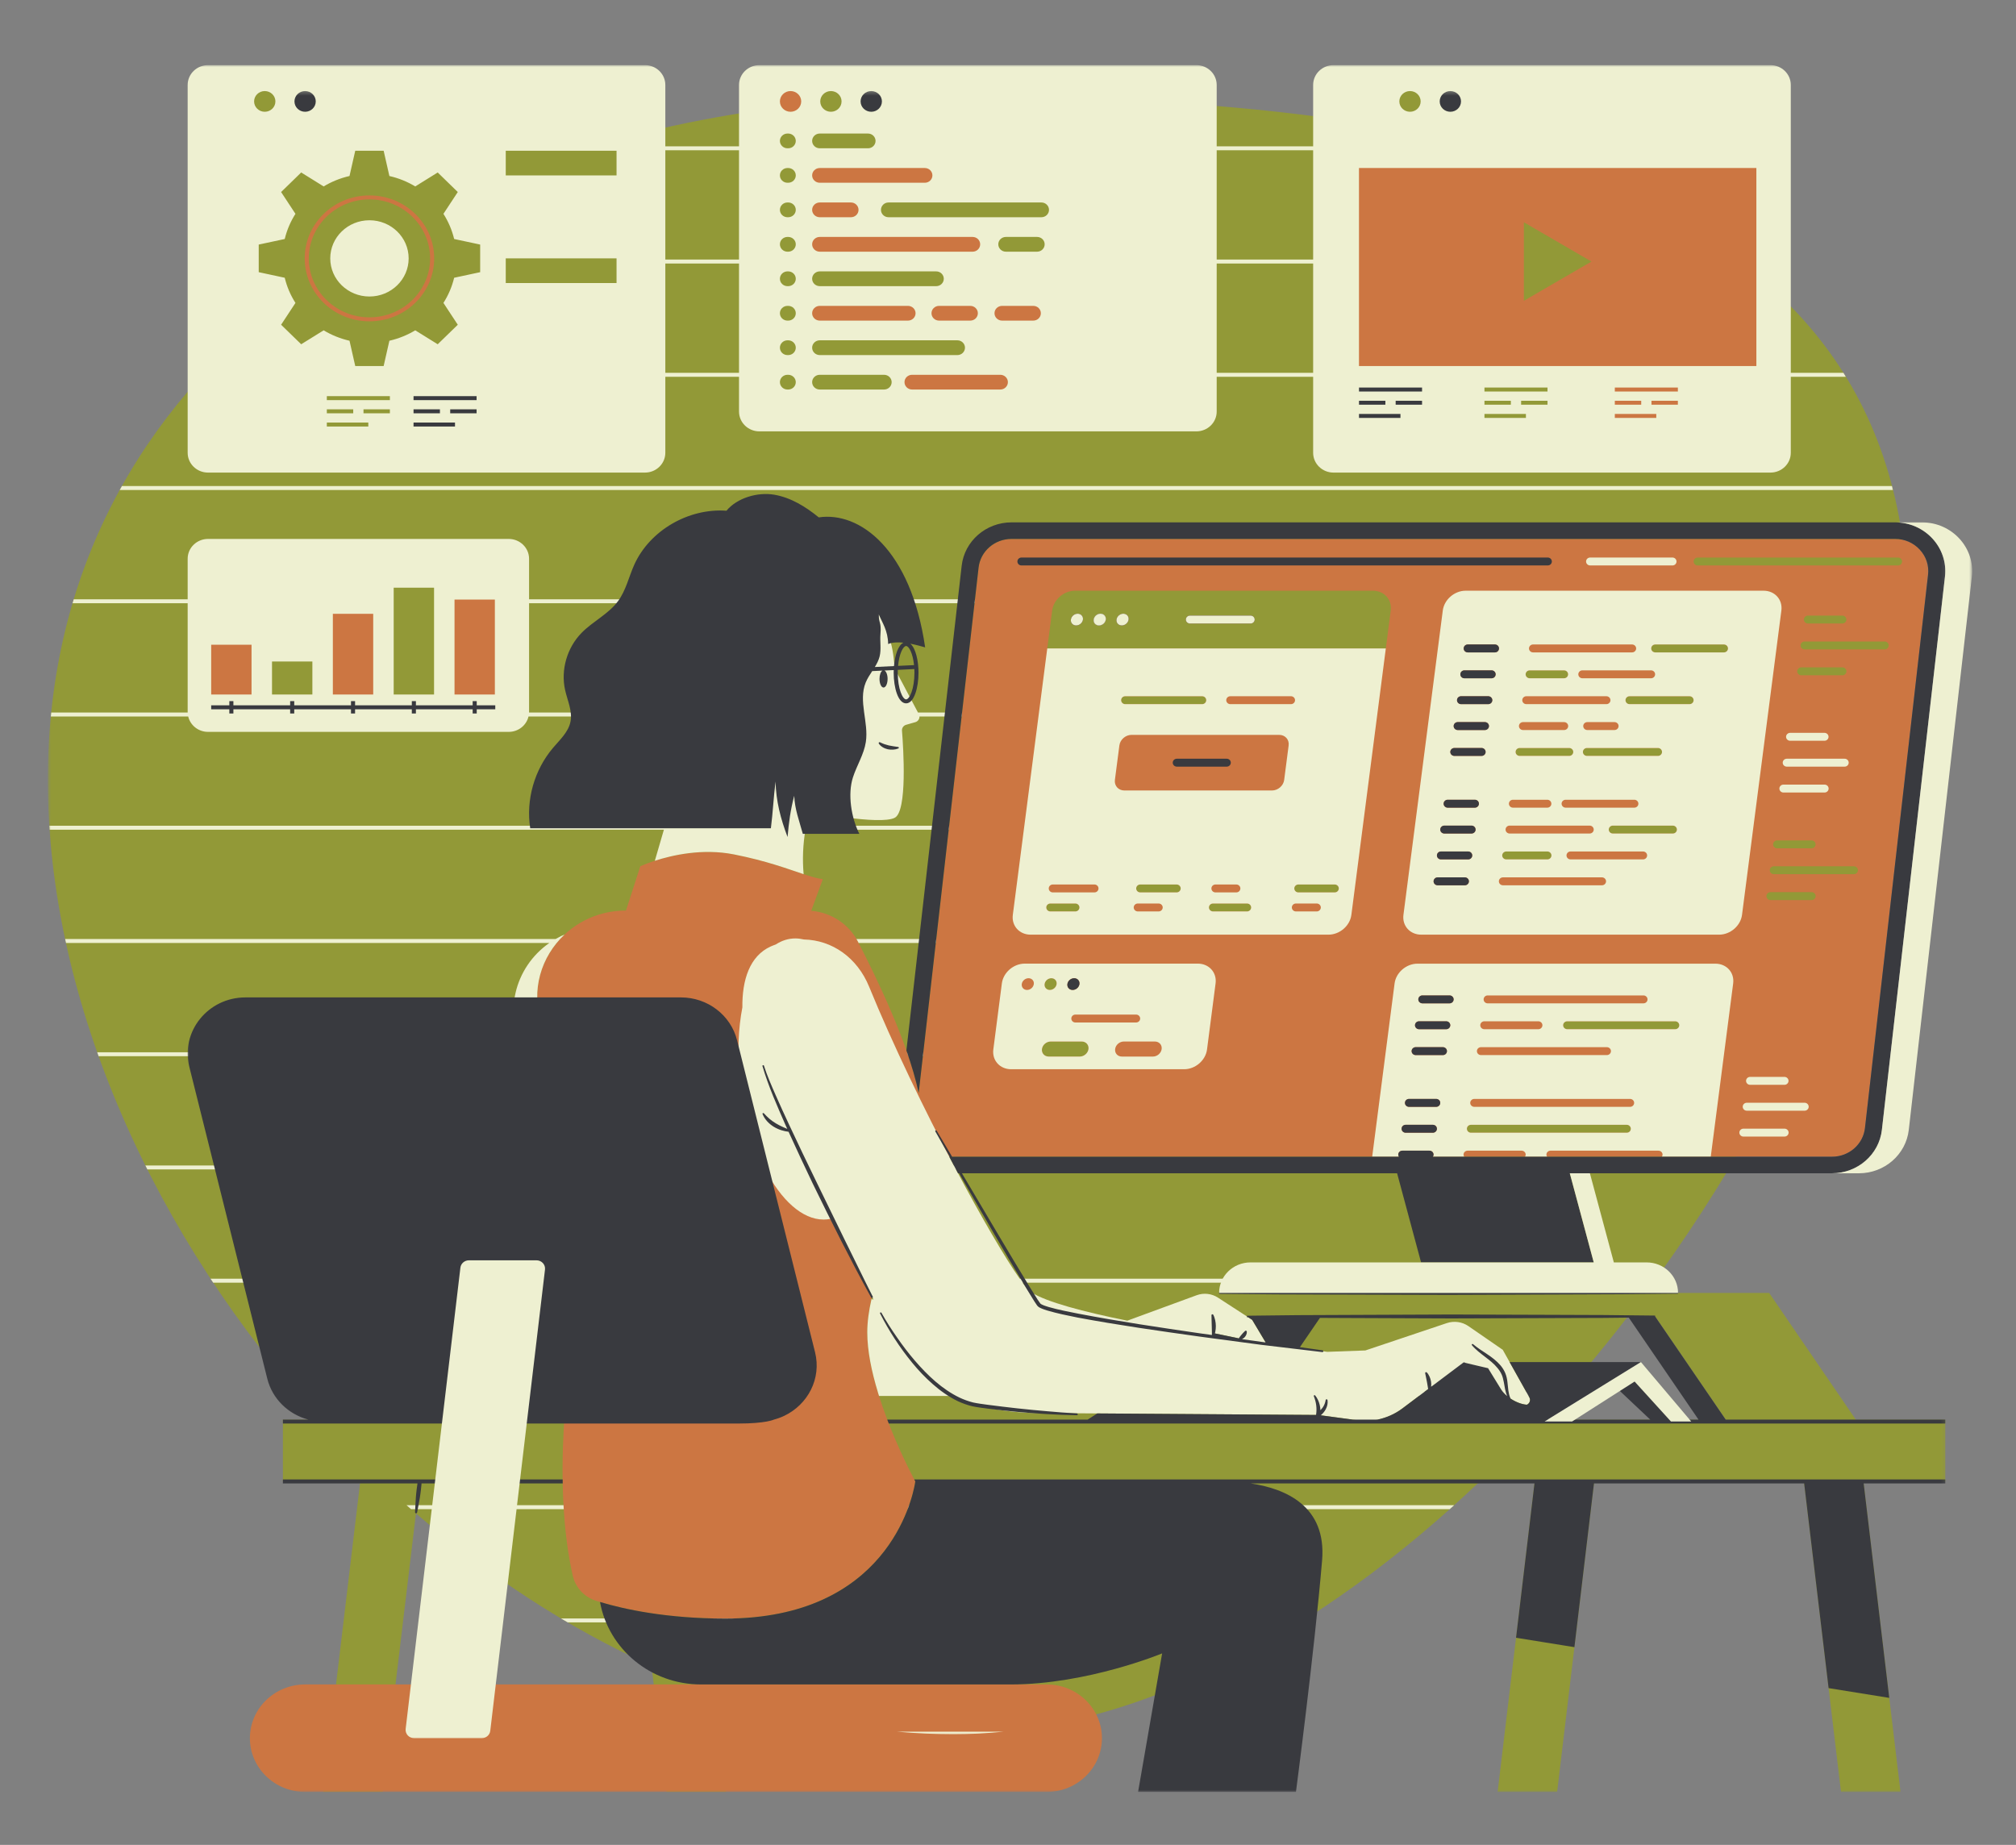 <svg width="495" height="453" viewBox="0 0 495 453" fill="none" xmlns="http://www.w3.org/2000/svg">
<rect x="0" y="0" width="495" height="453" fill="#808080" stroke="none"/>
<mask id="mask0_27_111" style="mask-type:luminance" maskUnits="userSpaceOnUse" x="11" y="21" width="467" height="419">
<path d="M11.744 21.201H477.849V439.995H11.744V21.201Z" fill="white"/>
</mask>
<g mask="url(#mask0_27_111)">
<path d="M423.734 348.596L406.393 323.246H399.704C392.916 332.049 385.755 340.535 378.282 348.596H423.734ZM82.087 63.445C82.087 63.832 82.121 64.215 82.177 64.586C86.485 61.742 90.943 59.043 95.538 56.495C94.159 55.587 92.498 55.054 90.712 55.054C85.954 55.054 82.087 58.814 82.087 63.445ZM477.643 363.749H457.536L466.641 439.995H452.033L442.928 363.749H391.434L382.329 439.995H367.721L376.83 363.749H363.348C324.402 400.833 278.814 425.825 234.129 425.825C214.154 425.825 194.369 422.04 175.311 415.224L178.274 439.995H163.666L159.966 409.015C139.362 399.705 119.842 386.905 102.129 371.598L93.962 439.995H79.354L88.459 363.749H69.461V348.596H78.562C38.121 304.117 11.744 246.321 11.744 191.499C11.744 140.374 34.682 100.766 70.575 72.901C69.954 71.656 69.457 70.361 69.093 69.02L62.523 67.613V59.273L69.093 57.865C69.603 55.991 70.365 54.197 71.367 52.523L67.744 47.014L73.817 41.114L79.483 44.636C81.204 43.658 83.046 42.916 84.973 42.425L86.421 36.033H95.003L96.446 42.425C98.378 42.916 100.219 43.658 101.945 44.636L107.607 41.114L113.675 47.014L113.234 47.684C116.497 46.235 119.817 44.849 123.178 43.524V36.033H145.101C162.746 30.854 181.362 27.297 200.45 25.382C200.429 25.224 200.399 25.066 200.399 24.899C200.399 22.963 202.026 21.385 204.017 21.385C205.953 21.385 207.525 22.875 207.615 24.737C216.386 24.05 225.238 23.704 234.129 23.704C348.334 23.704 468.457 40.485 468.457 151.529C468.457 202.779 442.864 265.151 404.076 317.467H434.389L455.682 348.596H477.643V363.749ZM65.007 28.418C67.003 28.418 68.622 26.839 68.622 24.899C68.622 22.963 67.003 21.385 65.007 21.385C63.012 21.385 61.393 22.963 61.393 24.899C61.393 26.839 63.012 28.418 65.007 28.418ZM342.586 24.899C342.586 22.963 344.214 21.385 346.205 21.385C348.201 21.385 349.824 22.963 349.824 24.899C349.824 26.839 348.201 28.418 346.205 28.418C344.214 28.418 342.586 26.839 342.586 24.899Z" fill="#929937"/>
</g>
<mask id="mask1_27_111" style="mask-type:luminance" maskUnits="userSpaceOnUse" x="50" y="21" width="424" height="419">
<path d="M50.751 21.201H473.849V439.995H50.751V21.201Z" fill="white"/>
</mask>
<g mask="url(#mask1_27_111)">
<path d="M336.295 27.443C337.743 27.443 338.916 26.306 338.916 24.899C338.916 23.5 337.743 22.359 336.295 22.359C334.852 22.359 333.678 23.5 333.678 24.899C333.678 26.306 334.852 27.443 336.295 27.443ZM395.494 103.589H407.678V100.67H395.494V103.589ZM390.766 64.219L374.166 54.575V73.863L390.766 64.219ZM432.247 90.848H332.685V40.281H432.247V90.848ZM412.98 97.427H404.496V100.346H412.98V97.427ZM395.494 97.427V100.346H403.978V97.427H395.494ZM412.98 94.187H395.494V97.106H412.98V94.187ZM133.007 103.752H122.827V104.726H133.007V103.752ZM138.309 101.482V100.508H131.829V101.482H138.309ZM129.307 100.508H122.827V101.482H129.307V100.508ZM138.309 97.269H122.827V98.243H138.309V97.269ZM69.144 103.752H58.965V104.726H69.144V103.752ZM74.446 101.482V100.508H67.967V101.482H74.446ZM65.444 100.508H58.965V101.482H65.444V100.508ZM74.446 97.269H58.965V98.243H74.446V97.269ZM141.983 73.555H124.181V79.613H141.983V73.555ZM141.983 47.122H124.181V53.181H141.983V47.122ZM55.102 27.443C56.541 27.443 57.714 26.306 57.714 24.899C57.714 23.5 56.541 22.359 55.102 22.359C53.654 22.359 52.485 23.5 52.485 24.899C52.485 26.306 53.654 27.443 55.102 27.443ZM75.817 63.445C75.817 71.427 82.498 77.923 90.712 77.923C98.926 77.923 105.607 71.427 105.607 63.445C105.607 55.458 98.926 48.958 90.712 48.958C82.498 48.958 75.817 55.458 75.817 63.445ZM74.815 63.445C74.815 54.917 81.945 47.984 90.712 47.984C99.478 47.984 106.609 54.917 106.609 63.445C106.609 71.964 99.478 78.897 90.712 78.897C81.945 78.897 74.815 71.964 74.815 63.445ZM264.608 150.692C263.794 150.692 263.045 151.337 262.946 152.133C262.839 152.924 263.422 153.569 264.24 153.569C265.053 153.569 265.799 152.924 265.901 152.133C266.004 151.337 265.426 150.692 264.608 150.692ZM307.066 151.154H292.175C291.623 151.154 291.173 151.591 291.173 152.129C291.173 152.666 291.623 153.099 292.175 153.099H307.066C307.619 153.099 308.068 152.666 308.068 152.129C308.068 151.591 307.619 151.154 307.066 151.154ZM194.107 28.418C196.103 28.418 197.726 26.839 197.726 24.899C197.726 22.963 196.103 21.385 194.107 21.385C192.116 21.385 190.493 22.963 190.493 24.899C190.493 26.839 192.116 28.418 194.107 28.418ZM221.084 93.833C221.084 95.37 222.368 96.619 223.949 96.619H245.61C247.186 96.619 248.471 95.37 248.471 93.833C248.471 92.301 247.186 91.052 245.61 91.052H223.949C222.368 91.052 221.084 92.301 221.084 93.833ZM201.276 79.697H222.938C224.518 79.697 225.803 78.448 225.803 76.911C225.803 75.374 224.518 74.129 222.938 74.129H201.276C199.696 74.129 198.411 75.374 198.411 76.911C198.411 78.448 199.696 79.697 201.276 79.697ZM201.276 62.77H238.809C240.39 62.77 241.67 61.521 241.67 59.984C241.67 58.452 240.39 57.207 238.809 57.207H201.276C199.696 57.207 198.411 58.452 198.411 59.984C198.411 61.521 199.696 62.77 201.276 62.77ZM246.047 79.697H253.709C255.285 79.697 256.57 78.448 256.57 76.911C256.57 75.374 255.285 74.129 253.709 74.129H246.047C244.467 74.129 243.182 75.374 243.182 76.911C243.182 78.448 244.467 79.697 246.047 79.697ZM238.236 79.697C239.816 79.697 241.101 78.448 241.101 76.911C241.101 75.374 239.816 74.129 238.236 74.129H230.578C228.998 74.129 227.713 75.374 227.713 76.911C227.713 78.448 228.998 79.697 230.578 79.697H238.236ZM201.276 54.309H208.938C210.514 54.309 211.799 53.06 211.799 51.528C211.799 49.991 210.514 48.742 208.938 48.742H201.276C199.696 48.742 198.411 49.991 198.411 51.528C198.411 53.06 199.696 54.309 201.276 54.309ZM201.276 45.848H227.075C228.651 45.848 229.936 44.603 229.936 43.066C229.936 41.53 228.651 40.281 227.075 40.281H201.276C199.696 40.281 198.411 41.53 198.411 43.066C198.411 44.603 199.696 45.848 201.276 45.848ZM256.989 413.6H74.939C67.44 413.6 61.359 419.509 61.359 426.796C61.359 434.087 67.44 439.995 74.939 439.995H256.989C264.488 439.995 270.565 434.087 270.565 426.796C270.565 419.509 264.488 413.6 256.989 413.6ZM467.027 137.871C467.027 137.334 466.577 136.897 466.025 136.897H416.847C416.29 136.897 415.845 137.334 415.845 137.871C415.845 138.408 416.29 138.841 416.847 138.841H466.025C466.577 138.841 467.027 138.408 467.027 137.871ZM443.918 153.099H452.35C452.903 153.099 453.352 152.666 453.352 152.129C453.352 151.591 452.903 151.154 452.35 151.154H443.918C443.369 151.154 442.92 151.591 442.92 152.129C442.92 152.666 443.369 153.099 443.918 153.099ZM463.746 158.483C463.746 157.946 463.297 157.513 462.748 157.513H443.1C442.547 157.513 442.098 157.946 442.098 158.483C442.098 159.02 442.547 159.457 443.1 159.457H462.748C463.297 159.457 463.746 159.02 463.746 158.483ZM442.277 165.811H452.367C452.92 165.811 453.365 165.374 453.365 164.837C453.365 164.3 452.92 163.867 452.367 163.867H442.277C441.729 163.867 441.28 164.3 441.28 164.837C441.28 165.374 441.729 165.811 442.277 165.811ZM436.367 206.352C435.811 206.352 435.365 206.785 435.365 207.326C435.365 207.859 435.811 208.296 436.367 208.296H444.796C445.344 208.296 445.793 207.859 445.793 207.326C445.793 206.785 445.344 206.352 444.796 206.352H436.367ZM456.192 213.676C456.192 213.143 455.742 212.706 455.19 212.706H435.541C434.993 212.706 434.543 213.143 434.543 213.676C434.543 214.217 434.993 214.65 435.541 214.65H455.19C455.742 214.65 456.192 214.217 456.192 213.676ZM445.811 220.034C445.811 219.493 445.365 219.06 444.808 219.06H434.723C434.17 219.06 433.721 219.493 433.721 220.034C433.721 220.567 434.17 221.005 434.723 221.005H444.808C445.365 221.005 445.811 220.567 445.811 220.034ZM424.282 159.216C424.282 158.683 423.836 158.245 423.284 158.245H406.432C405.875 158.245 405.43 158.683 405.43 159.216C405.43 159.757 405.875 160.19 406.432 160.19H423.284C423.836 160.19 424.282 159.757 424.282 159.216ZM415.841 171.928C415.841 171.387 415.395 170.954 414.843 170.954H400.115C399.567 170.954 399.117 171.387 399.117 171.928C399.117 172.461 399.567 172.898 400.115 172.898H414.843C415.395 172.898 415.841 172.461 415.841 171.928ZM412.32 251.743C412.32 251.206 411.875 250.769 411.323 250.769H384.809C384.256 250.769 383.807 251.206 383.807 251.743C383.807 252.276 384.256 252.713 384.809 252.713H411.323C411.875 252.713 412.32 252.276 412.32 251.743ZM337.1 145.042H263.974C261.212 145.042 258.689 147.219 258.343 149.905L257.139 159.216H340.269L341.473 149.905C341.824 147.219 339.862 145.042 337.1 145.042ZM328.723 218.152C328.723 217.611 328.274 217.178 327.721 217.178H318.796C318.248 217.178 317.798 217.611 317.798 218.152C317.798 218.689 318.248 219.122 318.796 219.122H327.721C328.274 219.122 328.723 218.689 328.723 218.152ZM307.199 222.82C307.199 222.283 306.749 221.85 306.197 221.85H297.841C297.289 221.85 296.839 222.283 296.839 222.82C296.839 223.357 297.289 223.794 297.841 223.794H306.197C306.749 223.794 307.199 223.357 307.199 222.82ZM289.901 218.152C289.901 217.611 289.452 217.178 288.899 217.178H279.974C279.422 217.178 278.976 217.611 278.976 218.152C278.976 218.689 279.422 219.122 279.974 219.122H288.899C289.452 219.122 289.901 218.689 289.901 218.152ZM265.597 255.736H257.979C256.929 255.736 255.97 256.561 255.837 257.585C255.709 258.601 256.45 259.43 257.503 259.43H265.122C266.167 259.43 267.131 258.601 267.263 257.585C267.392 256.561 266.647 255.736 265.597 255.736ZM257.777 243.074C258.591 243.074 259.336 242.428 259.439 241.633C259.542 240.838 258.964 240.192 258.146 240.192C257.332 240.192 256.582 240.838 256.484 241.633C256.377 242.428 256.959 243.074 257.777 243.074ZM256.899 222.82C256.899 223.357 257.345 223.794 257.901 223.794H264.038C264.591 223.794 265.041 223.357 265.041 222.82C265.041 222.283 264.591 221.85 264.038 221.85H257.901C257.345 221.85 256.899 222.283 256.899 222.82ZM296.171 171.928C296.171 171.387 295.726 170.954 295.169 170.954H276.278C275.73 170.954 275.28 171.387 275.28 171.928C275.28 172.461 275.73 172.898 276.278 172.898H295.169C295.726 172.898 296.171 172.461 296.171 171.928ZM360.175 277.156C360.175 277.697 360.62 278.13 361.173 278.13H399.421C399.978 278.13 400.423 277.697 400.423 277.156C400.423 276.618 399.978 276.185 399.421 276.185H361.173C360.62 276.185 360.175 276.618 360.175 277.156ZM368.847 210.049C368.847 210.586 369.297 211.019 369.849 211.019H379.935C380.488 211.019 380.937 210.586 380.937 210.049C380.937 209.508 380.488 209.075 379.935 209.075H369.849C369.297 209.075 368.847 209.508 368.847 210.049ZM372.132 184.637C372.132 185.17 372.582 185.607 373.134 185.607H385.288C385.845 185.607 386.291 185.17 386.291 184.637C386.291 184.095 385.845 183.662 385.288 183.662H373.134C372.582 183.662 372.132 184.095 372.132 184.637ZM374.595 165.57C374.595 166.107 375.044 166.544 375.597 166.544H384.021C384.577 166.544 385.023 166.107 385.023 165.57C385.023 165.037 384.577 164.6 384.021 164.6H375.597C375.044 164.6 374.595 165.037 374.595 165.57ZM408.085 184.637C408.085 184.095 407.639 183.662 407.087 183.662H389.661C389.108 183.662 388.659 184.095 388.659 184.637C388.659 185.17 389.108 185.607 389.661 185.607H407.087C407.639 185.607 408.085 185.17 408.085 184.637ZM410.736 204.665C411.293 204.665 411.738 204.232 411.738 203.695C411.738 203.158 411.293 202.721 410.736 202.721H396.012C395.46 202.721 395.01 203.158 395.01 203.695C395.01 204.232 395.46 204.665 396.012 204.665H410.736ZM473.408 141.115L457.913 276.981C457.459 280.995 453.978 284.022 449.823 284.022H232.878C230.531 284.022 228.377 283.085 226.814 281.386C226.501 281.049 226.236 280.691 225.996 280.316C223.739 295.881 212.947 313.444 212.947 327.14C212.947 342.176 224.737 363.749 224.737 363.749C224.737 363.749 220.553 397.427 178.073 397.427C162.72 397.427 151.881 394.812 146.305 393.038C143.41 392.122 141.277 389.753 140.626 386.863C135.684 365.069 139.033 334.127 142.514 323.246C144.87 315.893 142.099 278.221 133.016 251.368C128.377 237.669 138.874 223.574 153.705 223.574L157.217 212.706C157.217 212.706 168.39 207.455 180.193 209.787C191.996 212.123 197.632 215.275 202.03 215.875L199.182 223.632C204.047 224.048 208.403 226.867 210.63 231.165C215.431 240.442 223.067 256.377 225.572 268.349L240.278 139.37C240.737 135.356 244.214 132.329 248.373 132.329H465.314C467.661 132.329 469.815 133.266 471.378 134.965C472.945 136.664 473.665 138.846 473.408 141.115ZM270.21 150.692C269.396 150.692 268.651 151.337 268.544 152.133C268.441 152.924 269.019 153.569 269.837 153.569C270.655 153.569 271.4 152.924 271.503 152.133C271.606 151.337 271.028 150.692 270.21 150.692ZM275.811 150.692C274.993 150.692 274.248 151.337 274.145 152.133C274.043 152.924 274.625 153.569 275.439 153.569C276.257 153.569 277.002 152.924 277.105 152.133C277.208 151.337 276.629 150.692 275.811 150.692ZM122.51 146.249H110.6V171.504H122.51V146.249ZM80.729 171.504H92.635V149.751H80.729V171.504ZM62.763 171.504H50.853V157.338H62.763V171.504Z" fill="#CC7642"/>
</g>
<mask id="mask2_27_111" style="mask-type:luminance" maskUnits="userSpaceOnUse" x="11" y="15" width="455" height="412">
<path d="M11.744 15.872H465.078V426.271H11.744V15.872Z" fill="white"/>
</mask>
<g mask="url(#mask2_27_111)">
<path d="M90.712 72.805C96.026 72.805 100.339 68.612 100.339 63.445C100.339 58.273 96.026 54.084 90.712 54.084C85.397 54.084 81.089 58.273 81.089 63.445C81.089 68.612 85.397 72.805 90.712 72.805ZM62.391 24.899C62.391 26.306 63.564 27.443 65.007 27.443C66.455 27.443 67.624 26.306 67.624 24.899C67.624 23.5 66.455 22.359 65.007 22.359C63.564 22.359 62.391 23.5 62.391 24.899ZM69.02 47.151L72.545 52.506C71.341 54.388 70.446 56.47 69.911 58.685L63.526 60.051V66.83L69.911 68.2C70.446 70.419 71.341 72.501 72.545 74.379L69.02 79.738L73.954 84.531L79.466 81.108C81.401 82.274 83.538 83.144 85.817 83.665L87.226 89.877H94.198L95.607 83.665C97.885 83.144 100.026 82.274 101.958 81.108L107.474 84.531L112.403 79.738L108.879 74.379C110.078 72.501 110.977 70.419 111.512 68.2L117.898 66.83V60.051L111.512 58.685C110.977 56.47 110.078 54.388 108.879 52.506L112.403 47.151L107.474 42.35L101.958 45.777C100.026 44.611 97.885 43.737 95.607 43.22L94.198 37.008H87.226L85.817 43.22C83.538 43.737 81.401 44.611 79.466 45.777L73.954 42.35L69.02 47.151ZM124.18 69.499H151.384V63.445H124.18V69.499ZM124.18 43.066H151.384V37.008H124.18V43.066ZM95.731 97.269H80.249V98.243H95.731V97.269ZM95.731 100.508H89.251V101.482H95.731V100.508ZM86.729 101.482V100.508H80.249V101.482H86.729ZM90.433 103.752H80.249V104.726H90.433V103.752ZM163.362 91.539H181.456V64.706H163.362V91.539ZM163.362 63.732H181.456V36.9H163.362V63.732ZM191.495 93.833C191.495 94.837 192.326 95.645 193.354 95.645H193.529C194.561 95.645 195.392 94.837 195.392 93.833C195.392 92.834 194.561 92.026 193.529 92.026H193.354C192.326 92.026 191.495 92.834 191.495 93.833ZM191.495 85.372C191.495 86.371 192.326 87.188 193.354 87.188H193.529C194.561 87.188 195.392 86.371 195.392 85.372C195.392 84.377 194.561 83.561 193.529 83.561H193.354C192.326 83.561 191.495 84.377 191.495 85.372ZM191.495 76.915C191.495 77.915 192.326 78.722 193.354 78.722H193.529C194.561 78.722 195.392 77.915 195.392 76.915C195.392 75.912 194.561 75.104 193.529 75.104H193.354C192.326 75.104 191.495 75.912 191.495 76.915ZM191.495 68.45C191.495 69.449 192.326 70.261 193.354 70.261H193.529C194.561 70.261 195.392 69.449 195.392 68.45C195.392 67.451 194.561 66.638 193.529 66.638H193.354C192.326 66.638 191.495 67.451 191.495 68.45ZM191.495 59.984C191.495 60.988 192.326 61.8 193.354 61.8H193.529C194.561 61.8 195.392 60.988 195.392 59.984C195.392 58.985 194.561 58.177 193.529 58.177H193.354C192.326 58.177 191.495 58.985 191.495 59.984ZM191.495 51.528C191.495 52.527 192.326 53.339 193.354 53.339H193.529C194.561 53.339 195.392 52.527 195.392 51.528C195.392 50.528 194.561 49.716 193.529 49.716H193.354C192.326 49.716 191.495 50.528 191.495 51.528ZM191.495 43.066C191.495 44.066 192.326 44.873 193.354 44.873H193.529C194.561 44.873 195.392 44.066 195.392 43.066C195.392 42.063 194.561 41.255 193.529 41.255H193.354C192.326 41.255 191.495 42.063 191.495 43.066ZM191.495 34.601C191.495 35.6 192.326 36.412 193.354 36.412H193.529C194.561 36.412 195.392 35.6 195.392 34.601C195.392 33.602 194.561 32.79 193.529 32.79H193.354C192.326 32.79 191.495 33.602 191.495 34.601ZM191.495 24.899C191.495 26.306 192.664 27.443 194.107 27.443C195.555 27.443 196.728 26.306 196.728 24.899C196.728 23.5 195.555 22.359 194.107 22.359C192.664 22.359 191.495 23.5 191.495 24.899ZM199.409 93.833C199.409 94.837 200.249 95.645 201.276 95.645H217.071C218.099 95.645 218.934 94.837 218.934 93.833C218.934 92.834 218.099 92.026 217.071 92.026H201.276C200.249 92.026 199.409 92.834 199.409 93.833ZM199.409 85.372C199.409 86.371 200.249 87.188 201.276 87.188H235.075C236.103 87.188 236.938 86.371 236.938 85.372C236.938 84.377 236.103 83.561 235.075 83.561H201.276C200.249 83.561 199.409 84.377 199.409 85.372ZM199.409 76.915C199.409 77.915 200.249 78.722 201.276 78.722H222.938C223.966 78.722 224.805 77.915 224.805 76.915C224.805 75.912 223.966 75.104 222.938 75.104H201.276C200.249 75.104 199.409 75.912 199.409 76.915ZM199.409 68.45C199.409 69.449 200.249 70.261 201.276 70.261H229.876C230.904 70.261 231.735 69.449 231.735 68.45C231.735 67.451 230.904 66.638 229.876 66.638H201.276C200.249 66.638 199.409 67.451 199.409 68.45ZM199.409 59.984C199.409 60.988 200.249 61.8 201.276 61.8H238.809C239.837 61.8 240.668 60.988 240.668 59.984C240.668 58.985 239.837 58.177 238.809 58.177H201.276C200.249 58.177 199.409 58.985 199.409 59.984ZM199.409 51.528C199.409 52.527 200.249 53.339 201.276 53.339H208.938C209.966 53.339 210.801 52.527 210.801 51.528C210.801 50.528 209.966 49.716 208.938 49.716H201.276C200.249 49.716 199.409 50.528 199.409 51.528ZM199.409 43.066C199.409 44.066 200.249 44.873 201.276 44.873H227.075C228.103 44.873 228.938 44.066 228.938 43.066C228.938 42.063 228.103 41.255 227.075 41.255H201.276C200.249 41.255 199.409 42.063 199.409 43.066ZM199.409 34.601C199.409 35.6 200.249 36.412 201.276 36.412H213.122C214.15 36.412 214.981 35.6 214.981 34.601C214.981 33.602 214.15 32.79 213.122 32.79H201.276C200.249 32.79 199.409 33.602 199.409 34.601ZM201.401 24.899C201.401 26.306 202.57 27.443 204.017 27.443C205.465 27.443 206.634 26.306 206.634 24.899C206.634 23.5 205.465 22.359 204.017 22.359C202.57 22.359 201.401 23.5 201.401 24.899ZM255.704 49.716H218.167C217.139 49.716 216.309 50.528 216.309 51.528C216.309 52.527 217.139 53.339 218.167 53.339H255.704C256.732 53.339 257.567 52.527 257.567 51.528C257.567 50.528 256.732 49.716 255.704 49.716ZM256.501 59.984C256.501 58.985 255.67 58.177 254.642 58.177H246.981C245.953 58.177 245.118 58.985 245.118 59.984C245.118 60.988 245.953 61.8 246.981 61.8H254.642C255.67 61.8 256.501 60.988 256.501 59.984ZM255.567 76.915C255.567 75.912 254.737 75.104 253.709 75.104H246.047C245.019 75.104 244.184 75.912 244.184 76.915C244.184 77.915 245.019 78.722 246.047 78.722H253.709C254.737 78.722 255.567 77.915 255.567 76.915ZM240.099 76.915C240.099 75.912 239.268 75.104 238.236 75.104H230.574C229.546 75.104 228.715 75.912 228.715 76.915C228.715 77.915 229.546 78.722 230.574 78.722H238.236C239.268 78.722 240.099 77.915 240.099 76.915ZM247.473 93.833C247.473 92.834 246.638 92.026 245.61 92.026H223.949C222.917 92.026 222.086 92.834 222.086 93.833C222.086 94.837 222.917 95.645 223.949 95.645H245.61C246.638 95.645 247.473 94.837 247.473 93.833ZM298.741 91.539H322.424V64.706H298.741V91.539ZM298.741 63.732H322.424V36.9H298.741V63.732ZM333.678 89.877H431.25V41.255H333.678V89.877ZM343.588 24.899C343.588 26.306 344.762 27.443 346.205 27.443C347.653 27.443 348.822 26.306 348.822 24.899C348.822 23.5 347.653 22.359 346.205 22.359C344.762 22.359 343.588 23.5 343.588 24.899ZM411.978 95.162H396.496V96.132H411.978V95.162ZM411.978 98.401H405.498V99.371H411.978V98.401ZM402.976 99.371V98.401H396.496V99.371H402.976ZM406.676 101.645H396.496V102.619H406.676V101.645ZM379.969 95.162H364.488V96.132H379.969V95.162ZM379.969 98.401H373.49V99.371H379.969V98.401ZM370.967 99.371V98.401H364.488V99.371H370.967ZM374.667 101.645H364.488V102.619H374.667V101.645ZM46.078 111.176V20.856C46.078 18.17 48.318 15.992 51.08 15.992H158.36C161.122 15.992 163.362 18.17 163.362 20.856V35.929H181.456V20.856C181.456 18.17 183.696 15.992 186.459 15.992H293.739C296.505 15.992 298.741 18.17 298.741 20.856V35.929H322.424V20.856C322.424 18.17 324.663 15.992 327.426 15.992H434.701C437.468 15.992 439.704 18.17 439.704 20.856V91.539H452.629C452.83 91.86 453.018 92.189 453.215 92.513H439.704V111.176C439.704 113.862 437.468 116.04 434.701 116.04H327.426C324.663 116.04 322.424 113.862 322.424 111.176V92.513H298.741V101.058C298.741 103.743 296.505 105.921 293.739 105.921H186.459C183.696 105.921 181.456 103.743 181.456 101.058V92.513H163.362V111.176C163.362 113.862 161.122 116.04 158.36 116.04H51.08C48.318 116.04 46.078 113.862 46.078 111.176ZM390.44 136.897C389.888 136.897 389.438 137.334 389.438 137.871C389.438 138.408 389.888 138.841 390.44 138.841H410.642C411.198 138.841 411.644 138.408 411.644 137.871C411.644 137.334 411.198 136.897 410.642 136.897H390.44ZM412.32 251.743C412.32 251.206 411.875 250.769 411.323 250.769H384.809C384.256 250.769 383.807 251.206 383.807 251.743C383.807 252.276 384.256 252.713 384.809 252.713H411.323C411.875 252.713 412.32 252.276 412.32 251.743ZM401.241 270.805C401.241 270.264 400.796 269.831 400.243 269.831H361.995C361.443 269.831 360.993 270.264 360.993 270.805C360.993 271.338 361.443 271.776 361.995 271.776H400.243C400.796 271.776 401.241 271.338 401.241 270.805ZM400.423 277.156C400.423 276.618 399.978 276.185 399.421 276.185H361.173C360.62 276.185 360.175 276.618 360.175 277.156C360.175 277.697 360.62 278.13 361.173 278.13H399.421C399.978 278.13 400.423 277.697 400.423 277.156ZM362.633 258.093C362.633 258.634 363.083 259.067 363.635 259.067H394.543C395.096 259.067 395.545 258.634 395.545 258.093C395.545 257.556 395.096 257.123 394.543 257.123H363.635C363.083 257.123 362.633 257.556 362.633 258.093ZM363.46 251.743C363.46 252.276 363.905 252.713 364.462 252.713H377.717C378.269 252.713 378.719 252.276 378.719 251.743C378.719 251.206 378.269 250.769 377.717 250.769H364.462C363.905 250.769 363.46 251.206 363.46 251.743ZM364.282 245.389C364.282 245.926 364.727 246.363 365.28 246.363H403.528C404.081 246.363 404.526 245.926 404.526 245.389C404.526 244.852 404.081 244.418 403.528 244.418H365.28C364.727 244.418 364.282 244.852 364.282 245.389ZM356.92 245.389C356.92 244.852 356.471 244.418 355.918 244.418H349.25C348.698 244.418 348.248 244.852 348.248 245.389C348.248 245.926 348.698 246.363 349.25 246.363H355.918C356.471 246.363 356.92 245.926 356.92 245.389ZM356.094 251.743C356.094 251.206 355.648 250.769 355.096 250.769H348.428C347.875 250.769 347.43 251.206 347.43 251.743C347.43 252.276 347.875 252.713 348.428 252.713H355.096C355.648 252.713 356.094 252.276 356.094 251.743ZM355.276 258.093C355.276 257.556 354.83 257.123 354.274 257.123H347.606C347.053 257.123 346.603 257.556 346.603 258.093C346.603 258.634 347.053 259.067 347.606 259.067H354.274C354.83 259.067 355.276 258.634 355.276 258.093ZM353.631 270.805C353.631 270.264 353.186 269.831 352.633 269.831H345.965C345.413 269.831 344.963 270.264 344.963 270.805C344.963 271.338 345.413 271.776 345.965 271.776H352.633C353.186 271.776 353.631 271.338 353.631 270.805ZM352.813 277.156C352.813 276.618 352.364 276.185 351.811 276.185H345.143C344.586 276.185 344.141 276.618 344.141 277.156C344.141 277.697 344.586 278.13 345.143 278.13H351.811C352.364 278.13 352.813 277.697 352.813 277.156ZM425.554 241.479L420.051 284.022H408.042C408.145 283.872 408.218 283.701 408.218 283.51C408.218 282.973 407.772 282.539 407.215 282.539H380.702C380.149 282.539 379.7 282.973 379.7 283.51C379.7 283.701 379.772 283.872 379.875 284.022H374.44C374.535 283.872 374.612 283.701 374.612 283.51C374.612 282.973 374.162 282.539 373.61 282.539H360.351C359.798 282.539 359.348 282.973 359.348 283.51C359.348 283.701 359.426 283.872 359.52 284.022H351.815C351.918 283.872 351.987 283.701 351.987 283.51C351.987 282.973 351.541 282.539 350.989 282.539H344.321C343.768 282.539 343.323 282.973 343.323 283.51C343.323 283.701 343.391 283.872 343.494 284.022H336.92L342.419 241.479C342.766 238.793 345.289 236.619 348.051 236.619H421.181C423.939 236.619 425.901 238.793 425.554 241.479ZM283.563 255.736H275.944C274.891 255.736 273.936 256.561 273.807 257.585C273.674 258.601 274.415 259.43 275.469 259.43H283.088C284.137 259.43 285.096 258.601 285.229 257.585C285.357 256.561 284.612 255.736 283.563 255.736ZM265.597 255.736H257.979C256.929 255.736 255.97 256.561 255.837 257.585C255.709 258.601 256.45 259.43 257.503 259.43H265.122C266.167 259.43 267.131 258.601 267.263 257.585C267.392 256.561 266.647 255.736 265.597 255.736ZM252.544 240.192C251.726 240.192 250.981 240.837 250.878 241.633C250.779 242.428 251.358 243.074 252.171 243.074C252.989 243.074 253.734 242.428 253.837 241.633C253.944 240.837 253.362 240.192 252.544 240.192ZM257.777 243.074C258.591 243.074 259.336 242.428 259.439 241.633C259.542 240.837 258.964 240.192 258.146 240.192C257.332 240.192 256.582 240.837 256.484 241.633C256.377 242.428 256.959 243.074 257.777 243.074ZM263.375 243.074C264.193 243.074 264.938 242.428 265.041 241.633C265.143 240.837 264.565 240.192 263.747 240.192C262.929 240.192 262.188 240.837 262.081 241.633C261.979 242.428 262.557 243.074 263.375 243.074ZM278.951 249.12H264.047C263.495 249.12 263.045 249.557 263.045 250.094C263.045 250.631 263.495 251.064 264.047 251.064H278.951C279.507 251.064 279.953 250.631 279.953 250.094C279.953 249.557 279.507 249.12 278.951 249.12ZM294.094 236.607C296.856 236.607 298.818 238.789 298.467 241.47L296.368 257.681C296.025 260.366 293.503 262.54 290.745 262.54H248.27C245.508 262.54 243.55 260.366 243.897 257.681L245.991 241.47C246.338 238.789 248.861 236.607 251.623 236.607H294.094ZM271.503 152.133C271.606 151.337 271.028 150.692 270.21 150.692C269.396 150.692 268.651 151.337 268.544 152.133C268.441 152.924 269.019 153.569 269.837 153.569C270.655 153.569 271.4 152.924 271.503 152.133ZM324.308 222.82C324.308 222.283 323.858 221.85 323.306 221.85H318.197C317.64 221.85 317.195 222.283 317.195 222.82C317.195 223.357 317.64 223.794 318.197 223.794H323.306C323.858 223.794 324.308 223.357 324.308 222.82ZM316.976 172.898C317.529 172.898 317.978 172.461 317.978 171.928C317.978 171.387 317.529 170.954 316.976 170.954H302.085C301.537 170.954 301.088 171.387 301.088 171.928C301.088 172.461 301.537 172.898 302.085 172.898H316.976ZM314.077 180.439H277.846C276.372 180.439 275.028 181.601 274.848 183.033L273.747 191.507C273.563 192.935 274.608 194.097 276.081 194.097H312.312C313.786 194.097 315.13 192.935 315.31 191.507L316.407 183.033C316.595 181.601 315.546 180.439 314.077 180.439ZM298.445 219.122H303.554C304.107 219.122 304.556 218.689 304.556 218.152C304.556 217.611 304.107 217.178 303.554 217.178H298.445C297.888 217.178 297.443 217.611 297.443 218.152C297.443 218.689 297.888 219.122 298.445 219.122ZM307.199 222.82C307.199 222.283 306.749 221.85 306.197 221.85H297.841C297.289 221.85 296.839 222.283 296.839 222.82C296.839 223.357 297.289 223.794 297.841 223.794H306.197C306.749 223.794 307.199 223.357 307.199 222.82ZM289.901 218.152C289.901 217.611 289.452 217.178 288.899 217.178H279.974C279.422 217.178 278.976 217.611 278.976 218.152C278.976 218.689 279.422 219.122 279.974 219.122H288.899C289.452 219.122 289.901 218.689 289.901 218.152ZM285.486 222.82C285.486 222.283 285.036 221.85 284.484 221.85H279.37C278.818 221.85 278.368 222.283 278.368 222.82C278.368 223.357 278.818 223.794 279.37 223.794H284.484C285.036 223.794 285.486 223.357 285.486 222.82ZM269.722 218.152C269.722 217.611 269.276 217.178 268.724 217.178H258.501C257.953 217.178 257.503 217.611 257.503 218.152C257.503 218.689 257.953 219.122 258.501 219.122H268.724C269.276 219.122 269.722 218.689 269.722 218.152ZM265.041 222.82C265.041 222.283 264.591 221.85 264.038 221.85H257.901C257.345 221.85 256.899 222.283 256.899 222.82C256.899 223.357 257.345 223.794 257.901 223.794H264.038C264.591 223.794 265.041 223.357 265.041 222.82ZM275.28 171.928C275.28 172.461 275.73 172.898 276.278 172.898H295.169C295.726 172.898 296.171 172.461 296.171 171.928C296.171 171.387 295.726 170.954 295.169 170.954H276.278C275.73 170.954 275.28 171.387 275.28 171.928ZM317.798 218.152C317.798 218.689 318.248 219.122 318.796 219.122H327.721C328.274 219.122 328.723 218.689 328.723 218.152C328.723 217.611 328.274 217.178 327.721 217.178H318.796C318.248 217.178 317.798 217.611 317.798 218.152ZM326.184 229.499H253.054C250.291 229.499 248.334 227.321 248.685 224.636L257.139 159.216H340.269L341.473 149.905L331.811 224.636C331.469 227.321 328.946 229.499 326.184 229.499ZM438.166 277.131H428.076C427.524 277.131 427.074 277.568 427.074 278.101C427.074 278.638 427.524 279.075 428.076 279.075H438.166C438.719 279.075 439.168 278.638 439.168 278.101C439.168 277.568 438.719 277.131 438.166 277.131ZM443.1 270.772H428.898C428.346 270.772 427.901 271.209 427.901 271.747C427.901 272.284 428.346 272.721 428.898 272.721H443.1C443.652 272.721 444.098 272.284 444.098 271.747C444.098 271.209 443.652 270.772 443.1 270.772ZM429.721 266.367H438.149C438.701 266.367 439.147 265.929 439.147 265.396C439.147 264.859 438.701 264.422 438.149 264.422H429.721C429.164 264.422 428.719 264.859 428.719 265.396C428.719 265.929 429.164 266.367 429.721 266.367ZM447.99 192.652H437.901C437.348 192.652 436.903 193.085 436.903 193.622C436.903 194.164 437.348 194.597 437.901 194.597H447.99C448.543 194.597 448.993 194.164 448.993 193.622C448.993 193.085 448.543 192.652 447.99 192.652ZM452.92 186.298H438.723C438.166 186.298 437.721 186.731 437.721 187.272C437.721 187.805 438.166 188.243 438.723 188.243H452.92C453.476 188.243 453.922 187.805 453.922 187.272C453.922 186.731 453.476 186.298 452.92 186.298ZM439.545 179.944C438.993 179.944 438.543 180.381 438.543 180.914C438.543 181.455 438.993 181.888 439.545 181.888H447.969C448.526 181.888 448.971 181.455 448.971 180.914C448.971 180.381 448.526 179.944 447.969 179.944H439.545ZM424.282 159.216C424.282 158.683 423.836 158.245 423.284 158.245H406.432C405.875 158.245 405.43 158.683 405.43 159.216C405.43 159.757 405.875 160.19 406.432 160.19H423.284C423.836 160.19 424.282 159.757 424.282 159.216ZM415.841 171.928C415.841 171.387 415.395 170.954 414.843 170.954H400.115C399.567 170.954 399.117 171.387 399.117 171.928C399.117 172.461 399.567 172.898 400.115 172.898H414.843C415.395 172.898 415.841 172.461 415.841 171.928ZM411.738 203.695C411.738 203.158 411.293 202.721 410.736 202.721H396.012C395.46 202.721 395.01 203.158 395.01 203.695C395.01 204.232 395.46 204.665 396.012 204.665H410.736C411.293 204.665 411.738 204.232 411.738 203.695ZM404.427 210.049C404.427 209.508 403.982 209.075 403.425 209.075H385.631C385.079 209.075 384.633 209.508 384.633 210.049C384.633 210.586 385.079 211.019 385.631 211.019H403.425C403.982 211.019 404.427 210.586 404.427 210.049ZM394.342 216.399C394.342 215.866 393.892 215.429 393.34 215.429H369.027C368.47 215.429 368.025 215.866 368.025 216.399C368.025 216.941 368.47 217.374 369.027 217.374H393.34C393.892 217.374 394.342 216.941 394.342 216.399ZM368.055 159.216C368.055 158.683 367.61 158.245 367.053 158.245H360.389C359.837 158.245 359.387 158.683 359.387 159.216C359.387 159.757 359.837 160.19 360.389 160.19H367.053C367.61 160.19 368.055 159.757 368.055 159.216ZM367.233 165.57C367.233 165.037 366.787 164.6 366.235 164.6H359.567C359.014 164.6 358.569 165.037 358.569 165.57C358.569 166.107 359.014 166.544 359.567 166.544H366.235C366.787 166.544 367.233 166.107 367.233 165.57ZM366.415 171.928C366.415 171.387 365.969 170.954 365.413 170.954H358.749C358.192 170.954 357.747 171.387 357.747 171.928C357.747 172.461 358.192 172.898 358.749 172.898H365.413C365.969 172.898 366.415 172.461 366.415 171.928ZM365.593 178.278C365.593 177.745 365.143 177.308 364.595 177.308H357.922C357.374 177.308 356.925 177.745 356.925 178.278C356.925 178.815 357.374 179.253 357.922 179.253H364.595C365.143 179.253 365.593 178.815 365.593 178.278ZM364.77 184.637C364.77 184.095 364.325 183.662 363.772 183.662H357.104C356.552 183.662 356.102 184.095 356.102 184.637C356.102 185.17 356.552 185.607 357.104 185.607H363.772C364.325 185.607 364.77 185.17 364.77 184.637ZM363.126 197.341C363.126 196.804 362.68 196.371 362.128 196.371H355.46C354.907 196.371 354.462 196.804 354.462 197.341C354.462 197.878 354.907 198.315 355.46 198.315H362.128C362.68 198.315 363.126 197.878 363.126 197.341ZM362.308 203.695C362.308 203.158 361.858 202.721 361.306 202.721H354.638C354.085 202.721 353.635 203.158 353.635 203.695C353.635 204.232 354.085 204.665 354.638 204.665H361.306C361.858 204.665 362.308 204.232 362.308 203.695ZM361.486 210.049C361.486 209.508 361.036 209.075 360.488 209.075H353.815C353.267 209.075 352.817 209.508 352.817 210.049C352.817 210.586 353.267 211.019 353.815 211.019H360.488C361.036 211.019 361.486 210.586 361.486 210.049ZM360.668 216.399C360.668 215.866 360.218 215.429 359.665 215.429H352.997C352.445 215.429 351.995 215.866 351.995 216.399C351.995 216.941 352.445 217.374 352.997 217.374H359.665C360.218 217.374 360.668 216.941 360.668 216.399ZM368.847 210.049C368.847 210.586 369.297 211.019 369.85 211.019H379.935C380.488 211.019 380.937 210.586 380.937 210.049C380.937 209.508 380.488 209.075 379.935 209.075H369.85C369.297 209.075 368.847 209.508 368.847 210.049ZM369.67 203.695C369.67 204.232 370.119 204.665 370.667 204.665H390.316C390.869 204.665 391.318 204.232 391.318 203.695C391.318 203.158 390.869 202.721 390.316 202.721H370.667C370.119 202.721 369.67 203.158 369.67 203.695ZM370.488 197.341C370.488 197.878 370.937 198.315 371.49 198.315H379.918C380.47 198.315 380.916 197.878 380.916 197.341C380.916 196.804 380.47 196.371 379.918 196.371H371.49C370.937 196.371 370.488 196.804 370.488 197.341ZM372.132 184.637C372.132 185.17 372.582 185.607 373.134 185.607H385.288C385.845 185.607 386.291 185.17 386.291 184.637C386.291 184.095 385.845 183.662 385.288 183.662H373.134C372.582 183.662 372.132 184.095 372.132 184.637ZM372.954 178.278C372.954 178.815 373.404 179.253 373.952 179.253H384.042C384.599 179.253 385.044 178.815 385.044 178.278C385.044 177.745 384.599 177.308 384.042 177.308H373.952C373.404 177.308 372.954 177.745 372.954 178.278ZM373.772 171.928C373.772 172.461 374.222 172.898 374.775 172.898H394.423C394.976 172.898 395.425 172.461 395.425 171.928C395.425 171.387 394.976 170.954 394.423 170.954H374.775C374.222 170.954 373.772 171.387 373.772 171.928ZM374.595 165.57C374.595 166.107 375.044 166.544 375.597 166.544H384.021C384.577 166.544 385.023 166.107 385.023 165.57C385.023 165.037 384.577 164.6 384.021 164.6H375.597C375.044 164.6 374.595 165.037 374.595 165.57ZM375.421 159.216C375.421 159.757 375.867 160.19 376.419 160.19H400.732C401.284 160.19 401.734 159.757 401.734 159.216C401.734 158.683 401.284 158.245 400.732 158.245H376.419C375.867 158.245 375.421 158.683 375.421 159.216ZM405.387 166.544C405.944 166.544 406.389 166.107 406.389 165.57C406.389 165.037 405.944 164.6 405.387 164.6H388.53C387.982 164.6 387.532 165.037 387.532 165.57C387.532 166.107 387.982 166.544 388.53 166.544H405.387ZM397.421 178.278C397.421 177.745 396.971 177.308 396.419 177.308H389.738C389.186 177.308 388.74 177.745 388.74 178.278C388.74 178.815 389.186 179.253 389.738 179.253H396.419C396.971 179.253 397.421 178.815 397.421 178.278ZM401.28 196.371H384.423C383.875 196.371 383.425 196.804 383.425 197.341C383.425 197.878 383.875 198.315 384.423 198.315H401.28C401.836 198.315 402.282 197.878 402.282 197.341C402.282 196.804 401.836 196.371 401.28 196.371ZM407.087 185.607C407.639 185.607 408.085 185.17 408.085 184.637C408.085 184.095 407.639 183.662 407.087 183.662H389.661C389.109 183.662 388.659 184.095 388.659 184.637C388.659 185.17 389.109 185.607 389.661 185.607H407.087ZM427.729 224.636C427.382 227.321 424.86 229.499 422.098 229.499H348.967C346.205 229.499 344.248 227.321 344.595 224.636L354.256 149.905C354.603 147.219 357.126 145.042 359.884 145.042H433.014C435.776 145.042 437.734 147.219 437.391 149.905L427.729 224.636ZM166.292 174.955L165.362 167.494C164.467 160.248 166.66 153.403 170.878 148.119H129.906V174.843C129.906 174.885 129.894 174.918 129.894 174.955H166.292ZM121.508 147.223H111.602V170.529H121.508V147.223ZM106.575 148.119V144.305H96.665V170.529H106.575V148.119ZM91.637 150.721H81.727V170.529H91.637V150.721ZM76.699 162.43H66.789V170.529H76.699V162.43ZM61.761 158.308H51.855V170.529H61.761V158.308ZM163.007 203.733H12.19C12.164 203.408 12.138 203.083 12.117 202.758H163.29L166.03 193.364C167.212 189.313 167.551 185.082 167.033 180.906L166.416 175.926H129.769C129.264 178.091 127.281 179.706 124.904 179.706H51.08C48.699 179.706 46.721 178.091 46.211 175.926H12.481C12.511 175.601 12.554 175.276 12.588 174.955H46.091C46.091 174.918 46.078 174.885 46.078 174.843V148.119H17.813C17.903 147.794 18.01 147.473 18.108 147.149H46.078V137.193C46.078 134.507 48.318 132.329 51.08 132.329H124.904C127.662 132.329 129.906 134.507 129.906 137.193V147.149H171.692C176.656 141.502 184.03 137.871 192.369 137.871C200.604 137.871 208.047 141.444 213.058 147.149H239.392L239.285 148.119H213.876C216.895 151.908 218.891 156.526 219.426 161.606L219.7 164.179L225.396 174.955H236.223L236.111 175.926H225.765C225.786 176.542 225.392 177.141 224.732 177.325L222.497 177.962C221.846 178.145 221.418 178.745 221.469 179.403C221.816 183.729 222.814 199.16 219.7 200.793C216.073 202.692 198.763 199.285 198.763 199.285C198.433 200.435 198.163 201.592 197.936 202.758H233.049L232.942 203.733H197.765C197.152 207.338 196.998 211.007 197.319 214.646C193.439 213.36 188.257 211.382 180.193 209.787C172.463 208.259 165.011 209.983 160.784 211.357L163.007 203.733ZM140.326 282.04C139.097 274.486 137.474 266.691 135.448 259.342H135.452C135.414 259.213 135.38 259.088 135.345 258.963C134.617 256.365 133.846 253.821 133.016 251.368C130.245 243.178 132.879 234.854 138.617 229.478C138.339 229.599 138.056 229.703 137.782 229.836C137.315 230.065 136.87 230.311 136.429 230.561H15.997C16.07 230.89 16.134 231.21 16.207 231.535H134.887C126.236 237.573 123.448 249.132 128.797 258.372H23.873C23.984 258.693 24.091 259.021 24.207 259.342H129.354L140.326 282.04ZM234.129 425.825C238.214 425.825 242.304 425.609 246.398 425.201H220.231C224.848 425.6 229.482 425.825 234.129 425.825ZM178.073 397.427C177.105 397.427 176.159 397.415 175.229 397.398H137.739C138.292 397.723 138.844 398.043 139.397 398.368H319.259C319.773 398.048 320.287 397.719 320.796 397.398H179.294C178.883 397.402 178.493 397.427 178.073 397.427ZM138.365 369.591H99.821C100.189 369.916 100.557 370.241 100.922 370.561H138.425C138.403 370.241 138.386 369.916 138.365 369.591ZM222.861 370.561H355.969C356.329 370.241 356.689 369.916 357.049 369.591H223.216C223.105 369.908 222.985 370.228 222.861 370.561ZM139.157 341.784H72.549C72.832 342.113 73.114 342.434 73.397 342.759H139.054C139.084 342.434 139.118 342.109 139.157 341.784ZM143.307 313.977H51.697C51.911 314.306 52.125 314.627 52.344 314.952H143.307C143.307 314.635 143.307 314.315 143.307 313.977ZM297.43 327.927C299.773 328.297 302.077 328.651 304.308 328.98L304.055 328.597L298.12 327.373L297.43 327.927ZM349.713 341.784H364.77L360.004 338.557L351.49 340.448L349.713 341.784ZM234.214 286.175H424.988C424.796 286.495 424.603 286.824 424.406 287.145H234.724C241.062 299.083 246.869 309.006 250.377 313.977H406.629C406.393 314.306 406.162 314.627 405.926 314.952H251.079C251.987 316.18 252.702 316.988 253.169 317.288C256.886 319.694 266.068 322.114 276.801 324.279L293.82 318.033C295.559 317.396 297.503 317.612 299.045 318.616L307.456 324.079L310.963 329.946C317.529 330.866 322.925 331.558 325.927 331.932L335.246 331.591L355.233 324.879C357.023 324.279 359.01 324.55 360.556 325.62L368.98 331.433L374.775 341.784H384.432C384.149 342.109 383.862 342.434 383.575 342.759H375.318L375.511 343.108C375.884 343.775 375.601 344.603 374.894 344.92C373.485 344.824 371.871 344.141 370.56 343.187L370.899 345.424C371.057 346.448 370.196 347.351 369.139 347.276C367.485 347.16 366.124 345.969 365.841 344.383L365.545 342.759H348.419L344.325 345.84C342.398 347.285 340.149 348.255 337.777 348.676C336.235 348.95 334.646 348.905 333.087 348.701L323.64 347.431L253.28 346.943C244.788 346.598 238.531 345.032 233.773 342.759H215.829C215.777 342.605 215.73 342.446 215.683 342.288H215.679C215.64 342.159 215.602 342.03 215.563 341.897C215.55 341.863 215.538 341.826 215.529 341.784H215.533C214.026 336.825 212.947 331.682 212.947 327.14C212.947 324.55 213.341 321.822 213.979 318.995C214.146 319.028 214.313 319.057 214.48 319.087L203.927 299.279C203.371 299.395 202.805 299.453 202.227 299.453C196.977 299.453 191.795 294.669 187.906 287.145H36.185C36.027 286.824 35.86 286.499 35.693 286.175H187.418C184.561 280.316 182.463 272.95 181.658 264.938C181.011 258.513 181.281 252.505 182.279 247.354C182.202 240.617 184.069 234.737 189.234 232.397C189.645 232.21 190.065 232.06 190.48 231.906C191.957 230.944 193.563 230.423 195.294 230.423C195.996 230.423 196.694 230.519 197.392 230.682C204.317 230.832 210.48 235.133 213.396 242.27C219.234 256.548 227.028 272.588 234.206 286.175H234.214ZM226.6 259.342L226.711 258.372H222.711C222.822 258.693 222.934 259.021 223.045 259.342H226.6ZM229.884 230.561H210.291C210.407 230.765 210.523 230.961 210.63 231.165C210.69 231.285 210.758 231.414 210.818 231.535H229.773L229.884 230.561ZM464.551 119.342H29.933C29.753 119.666 29.577 119.991 29.401 120.316H464.795C464.714 119.991 464.637 119.666 464.551 119.342Z" fill="#EEF0D1"/>
</g>
<mask id="mask3_27_111" style="mask-type:luminance" maskUnits="userSpaceOnUse" x="45" y="22" width="433" height="418">
<path d="M45.753 22.267H477.849V439.995H45.753V22.267Z" fill="white"/>
</mask>
<g mask="url(#mask3_27_111)">
<path d="M355.678 316.979L327.503 317.063L313.417 317.109L299.332 317.246V317.687L313.417 317.821L327.503 317.866L355.678 317.95L383.845 317.846L397.935 317.791L412.02 317.65V317.279L397.935 317.138L383.845 317.084L355.678 316.979ZM343.862 101.645H333.683V102.619H343.862V101.645ZM349.164 99.371V98.401H342.685V99.371H349.164ZM340.162 98.401H333.683V99.371H340.162V98.401ZM349.164 95.162H333.683V96.132H349.164V95.162ZM356.115 27.443C357.558 27.443 358.732 26.306 358.732 24.899C358.732 23.5 357.558 22.359 356.115 22.359C354.667 22.359 353.498 23.5 353.498 24.899C353.498 26.306 354.667 27.443 356.115 27.443ZM213.927 27.443C215.371 27.443 216.544 26.306 216.544 24.899C216.544 23.5 215.371 22.359 213.927 22.359C212.48 22.359 211.306 23.5 211.306 24.899C211.306 26.306 212.48 27.443 213.927 27.443ZM111.718 103.752H101.538V104.726H111.718V103.752ZM117.02 101.482V100.508H110.54V101.482H117.02ZM108.018 100.508H101.538V101.482H108.018V100.508ZM117.02 97.268H101.538V98.243H117.02V97.268ZM74.917 27.443C76.361 27.443 77.53 26.306 77.53 24.899C77.53 23.5 76.361 22.359 74.917 22.359C73.47 22.359 72.301 23.5 72.301 24.899C72.301 26.306 73.47 27.443 74.917 27.443ZM56.309 175.197H57.307V174.16H71.243V175.197H72.245V174.16H86.181V175.197H87.183V174.16H101.118V175.197H102.121V174.16H116.056V175.197H117.054V174.16H121.607V173.19H117.054V172.153H116.056V173.19H102.121V172.153H101.118V173.19H87.183V172.153H86.181V173.19H72.245V172.153H71.243V173.19H57.307V172.153H56.309V173.19H51.855V174.16H56.309V175.197ZM381.036 137.871C381.036 137.334 380.586 136.897 380.033 136.897H250.809C250.253 136.897 249.807 137.334 249.807 137.871C249.807 138.408 250.253 138.841 250.809 138.841H380.033C380.586 138.841 381.036 138.408 381.036 137.871ZM351.811 276.185H345.143C344.586 276.185 344.141 276.618 344.141 277.155C344.141 277.697 344.586 278.13 345.143 278.13H351.811C352.363 278.13 352.813 277.697 352.813 277.155C352.813 276.618 352.363 276.185 351.811 276.185ZM353.631 270.805C353.631 270.264 353.186 269.831 352.633 269.831H345.965C345.413 269.831 344.963 270.264 344.963 270.805C344.963 271.338 345.413 271.776 345.965 271.776H352.633C353.186 271.776 353.631 271.338 353.631 270.805ZM355.276 258.093C355.276 257.556 354.83 257.123 354.273 257.123H347.605C347.053 257.123 346.603 257.556 346.603 258.093C346.603 258.634 347.053 259.067 347.605 259.067H354.273C354.83 259.067 355.276 258.634 355.276 258.093ZM356.094 251.743C356.094 251.206 355.648 250.768 355.096 250.768H348.428C347.875 250.768 347.43 251.206 347.43 251.743C347.43 252.276 347.875 252.713 348.428 252.713H355.096C355.648 252.713 356.094 252.276 356.094 251.743ZM356.92 245.389C356.92 244.851 356.47 244.418 355.918 244.418H349.25C348.697 244.418 348.248 244.851 348.248 245.389C348.248 245.926 348.697 246.363 349.25 246.363H355.918C356.47 246.363 356.92 245.926 356.92 245.389ZM262.081 241.633C261.978 242.428 262.557 243.073 263.375 243.073C264.193 243.073 264.938 242.428 265.041 241.633C265.143 240.837 264.565 240.192 263.747 240.192C262.929 240.192 262.188 240.837 262.081 241.633ZM274.145 152.133C274.043 152.924 274.625 153.569 275.439 153.569C276.257 153.569 277.002 152.924 277.105 152.133C277.207 151.337 276.629 150.692 275.811 150.692C274.993 150.692 274.248 151.337 274.145 152.133ZM288.95 186.298C288.398 186.298 287.948 186.731 287.948 187.272C287.948 187.805 288.398 188.242 288.95 188.242H301.207C301.76 188.242 302.205 187.805 302.205 187.272C302.205 186.731 301.76 186.298 301.207 186.298H288.95ZM360.667 216.399C360.667 215.866 360.218 215.429 359.665 215.429H352.997C352.445 215.429 351.995 215.866 351.995 216.399C351.995 216.94 352.445 217.374 352.997 217.374H359.665C360.218 217.374 360.667 216.94 360.667 216.399ZM361.485 210.049C361.485 209.508 361.036 209.075 360.488 209.075H353.815C353.267 209.075 352.817 209.508 352.817 210.049C352.817 210.586 353.267 211.019 353.815 211.019H360.488C361.036 211.019 361.485 210.586 361.485 210.049ZM362.308 203.695C362.308 203.158 361.858 202.721 361.306 202.721H354.637C354.085 202.721 353.635 203.158 353.635 203.695C353.635 204.232 354.085 204.665 354.637 204.665H361.306C361.858 204.665 362.308 204.232 362.308 203.695ZM363.126 197.341C363.126 196.804 362.68 196.371 362.128 196.371H355.46C354.907 196.371 354.462 196.804 354.462 197.341C354.462 197.878 354.907 198.315 355.46 198.315H362.128C362.68 198.315 363.126 197.878 363.126 197.341ZM364.77 184.636C364.77 184.095 364.325 183.662 363.772 183.662H357.104C356.552 183.662 356.102 184.095 356.102 184.636C356.102 185.169 356.552 185.607 357.104 185.607H363.772C364.325 185.607 364.77 185.169 364.77 184.636ZM365.592 178.278C365.592 177.745 365.143 177.308 364.595 177.308H357.922C357.374 177.308 356.924 177.745 356.924 178.278C356.924 178.815 357.374 179.253 357.922 179.253H364.595C365.143 179.253 365.592 178.815 365.592 178.278ZM366.415 171.928C366.415 171.387 365.969 170.954 365.413 170.954H358.749C358.192 170.954 357.747 171.387 357.747 171.928C357.747 172.461 358.192 172.898 358.749 172.898H365.413C365.969 172.898 366.415 172.461 366.415 171.928ZM367.233 165.57C367.233 165.037 366.787 164.6 366.235 164.6H359.567C359.014 164.6 358.569 165.037 358.569 165.57C358.569 166.107 359.014 166.544 359.567 166.544H366.235C366.787 166.544 367.233 166.107 367.233 165.57ZM368.055 159.216C368.055 158.683 367.61 158.245 367.053 158.245H360.389C359.837 158.245 359.387 158.683 359.387 159.216C359.387 159.757 359.837 160.19 360.389 160.19H367.053C367.61 160.19 368.055 159.757 368.055 159.216ZM214.801 163.779L219.503 163.55C219.735 160.885 220.527 158.424 221.824 157.804C220.441 157.662 219.101 157.7 218.073 158.137C218.009 154.764 216.638 152.965 215.777 150.846C215.76 153.269 216.441 152.528 216.18 155.776C216.034 157.575 216.411 159.42 215.979 161.177C215.752 162.105 215.306 162.955 214.801 163.779ZM220.51 163.5L224.428 163.313C224.133 160.402 223.174 158.624 222.48 158.624C221.769 158.624 220.784 160.481 220.51 163.5ZM224.501 164.279L220.441 164.479C220.437 164.704 220.433 164.937 220.433 165.178C220.433 169.176 221.64 171.728 222.48 171.728C223.311 171.728 224.527 169.176 224.527 165.178C224.527 164.87 224.514 164.575 224.501 164.279ZM130.189 203.37C129.101 196.42 131.187 189.054 135.786 183.633C137.469 181.643 139.555 179.752 140.073 177.225C140.604 174.622 139.332 172.028 138.754 169.434C137.645 164.483 139.221 159.032 142.823 155.368C145.585 152.557 149.409 150.771 151.743 147.611C153.701 144.962 154.39 141.656 155.731 138.671C159.491 130.301 169.007 124.726 178.373 125.404C180.981 122.248 186.022 120.77 190.116 121.473C194.21 122.177 197.85 124.438 201.037 127.037C211.058 125.542 223.653 134.84 227.156 158.957C226.214 158.683 224.899 158.32 223.516 158.054C224.827 159.136 225.525 162.234 225.525 165.178C225.525 168.822 224.454 172.703 222.48 172.703C220.497 172.703 219.43 168.822 219.43 165.178C219.43 164.962 219.435 164.745 219.443 164.529L217.178 164.637C217.61 164.862 217.936 165.695 217.936 166.694C217.936 167.864 217.49 168.813 216.942 168.813C216.39 168.813 215.949 167.864 215.949 166.694C215.949 165.724 216.253 164.916 216.668 164.662L214.159 164.783C213.568 165.691 212.964 166.598 212.557 167.593C210.702 172.157 213.332 177.329 212.595 182.188C212.129 185.236 210.373 187.939 209.426 190.878C208.082 195.051 209.028 200.822 210.998 204.748H197.122C196.253 201.571 195.135 198.686 195.011 195.4C194.09 198.84 193.683 201.971 193.375 205.519C191.666 201.034 190.536 196.674 190.424 191.898C189.936 195.721 189.769 199.543 189.281 203.37H130.189ZM223.983 334.618C225.516 336.496 227.203 338.27 229.045 339.881C230.878 341.501 232.912 342.938 235.161 344.037C236.291 344.566 237.482 344.99 238.707 345.29C239.961 345.557 241.169 345.686 242.385 345.856C244.822 346.156 247.263 346.452 249.704 346.664C254.591 347.114 259.49 347.414 264.402 347.501C264.522 347.501 264.629 347.41 264.634 347.289C264.642 347.168 264.544 347.068 264.42 347.06C261.974 346.927 259.533 346.731 257.101 346.514C254.659 346.31 252.227 346.077 249.799 345.811C247.366 345.528 244.938 345.257 242.514 344.932C241.306 344.761 240.077 344.616 238.938 344.366C237.79 344.078 236.672 343.67 235.597 343.167C231.289 341.089 227.747 337.699 224.634 334.097C223.071 332.286 221.623 330.375 220.261 328.405C218.887 326.444 217.589 324.425 216.428 322.343L216.424 322.334C216.377 322.247 216.266 322.214 216.171 322.259C216.077 322.305 216.039 322.413 216.086 322.505C218.274 326.794 220.904 330.862 223.983 334.618ZM190.506 275.835C189.953 275.511 189.439 275.136 188.947 274.728C188.458 274.316 188.009 273.845 187.559 273.358C187.503 273.3 187.418 273.279 187.341 273.308C187.242 273.345 187.195 273.454 187.234 273.549C187.752 274.828 188.767 275.919 189.975 276.66C190.583 277.026 191.229 277.326 191.902 277.53C192.467 277.705 193.041 277.826 193.623 277.897C195.551 282.165 197.551 286.399 199.563 290.626C201.859 295.331 204.171 300.024 206.548 304.692C208.929 309.355 211.353 313.994 213.893 318.583C213.949 318.687 214.086 318.732 214.193 318.678C214.304 318.624 214.351 318.491 214.296 318.383C213.114 316.047 211.962 313.702 210.81 311.354L207.345 304.313L200.467 290.214C198.167 285.517 195.927 280.791 193.709 276.06C192.6 273.695 191.516 271.318 190.467 268.932C189.426 266.541 188.356 264.147 187.581 261.678L187.576 261.67C187.551 261.574 187.443 261.52 187.341 261.545C187.238 261.574 187.182 261.674 187.212 261.774C188.694 266.816 190.84 271.601 192.938 276.393C193.058 276.66 193.182 276.922 193.302 277.189C192.942 277.039 192.574 276.889 192.227 276.731C191.632 276.452 191.049 276.169 190.506 275.835ZM216.758 183.491C217.139 183.725 217.563 183.874 217.996 183.979C218.433 184.062 218.878 184.104 219.315 184.062C219.533 184.045 219.743 184.004 219.957 183.974C220.167 183.912 220.377 183.858 220.574 183.779C220.638 183.754 220.685 183.695 220.698 183.633C220.711 183.525 220.638 183.425 220.527 183.412C219.705 183.287 218.951 183.204 218.218 183.033C217.854 182.946 217.503 182.838 217.148 182.721C216.801 182.6 216.445 182.438 216.116 182.284L216.073 182.259C216.009 182.23 215.932 182.23 215.859 182.271C215.752 182.334 215.713 182.467 215.777 182.571C216.026 182.988 216.377 183.254 216.758 183.491ZM423.716 348.567L406.393 323.246V323.026L393.871 322.892L381.344 322.846L356.286 322.763L331.229 322.867L318.702 322.921L306.175 323.063V323.434L306.466 323.438L307.456 324.079L310.77 329.625L304.929 328.818C304.968 328.801 305.006 328.788 305.04 328.772C305.267 328.659 305.46 328.493 305.631 328.314C305.79 328.126 305.935 327.918 306.021 327.689C306.107 327.456 306.167 327.214 306.137 326.956C306.128 326.91 306.111 326.861 306.081 326.823C305.991 326.719 305.828 326.706 305.726 326.794L305.713 326.802C305.529 326.956 305.396 327.106 305.254 327.252C305.113 327.393 304.997 327.539 304.873 327.685C304.749 327.831 304.621 327.972 304.505 328.135C304.381 328.297 304.252 328.455 304.124 328.655L304.12 328.664C304.12 328.672 304.12 328.676 304.115 328.684L304.055 328.597L298.295 327.41C298.329 327.273 298.372 327.139 298.398 327.006C298.501 326.54 298.526 326.065 298.531 325.591C298.518 325.112 298.479 324.637 298.372 324.175C298.269 323.713 298.128 323.25 297.901 322.826C297.863 322.755 297.786 322.705 297.7 322.705C297.571 322.701 297.46 322.805 297.46 322.93C297.451 323.392 297.481 323.837 297.49 324.279L297.529 325.607L297.559 326.931C297.563 327.219 297.571 327.51 297.571 327.797L294.702 327.398C284.706 325.944 274.706 324.466 264.801 322.567C262.33 322.089 259.85 321.601 257.465 320.919C256.878 320.739 256.274 320.552 255.773 320.298C255.507 320.157 255.46 320.123 255.259 319.815L254.749 319.07C254.086 318.029 253.426 316.984 252.784 315.926C250.197 311.712 247.662 307.452 245.135 303.197L236.188 288.09H343.04L348.924 309.972H391.323L385.442 288.09H449.823C456.106 288.09 461.382 283.497 462.072 277.43L477.562 141.565C478.371 134.465 472.658 128.261 465.314 128.261H248.373C242.09 128.261 236.814 132.854 236.124 138.925L222.553 257.935C223.833 261.578 224.891 265.13 225.567 268.39L240.278 139.37C240.737 135.356 244.214 132.329 248.373 132.329H465.314C467.66 132.329 469.815 133.266 471.378 134.965C472.945 136.664 473.665 138.845 473.408 141.115L457.913 276.981C457.459 280.995 453.977 284.022 449.823 284.022H351.815C351.918 283.872 351.987 283.701 351.987 283.51C351.987 282.972 351.541 282.539 350.989 282.539H344.321C343.768 282.539 343.323 282.972 343.323 283.51C343.323 283.701 343.391 283.872 343.494 284.022H233.777L229.991 277.634C229.94 277.551 229.829 277.518 229.734 277.568C229.645 277.613 229.61 277.73 229.662 277.822L233.186 284.022H233.075C233.799 285.404 234.518 286.757 235.229 288.09H235.499L236.998 290.73L244.454 303.576C246.955 307.852 249.452 312.124 252.017 316.367C252.655 317.433 253.31 318.487 253.974 319.544L254.505 320.336C254.617 320.477 254.625 320.569 254.839 320.764C255.019 320.939 255.173 321.006 255.332 321.098C255.957 321.414 256.569 321.601 257.186 321.797C259.644 322.518 262.124 323.021 264.608 323.517C274.561 325.378 284.574 326.79 294.586 328.193L309.618 330.2L324.676 331.995C324.8 332.007 324.916 331.924 324.929 331.807C324.946 331.687 324.856 331.574 324.736 331.557L319.173 330.787L324.089 323.596L331.229 323.629L356.286 323.729L381.344 323.646L393.871 323.604L399.926 323.538L417.044 348.567H410.706L401.618 338.57L397.425 341.247L405.19 348.567H380.021L402.907 334.447H370.663L375.511 343.108C375.884 343.774 375.601 344.603 374.894 344.92C373.588 344.828 372.106 344.228 370.847 343.383C370.847 343.35 370.86 343.329 370.847 343.3C370.308 342.067 370.299 340.701 370.123 339.302C370.046 338.595 369.892 337.874 369.605 337.175C369.318 336.475 368.916 335.842 368.44 335.268C367.468 334.147 366.295 333.261 365.113 332.478C363.927 331.687 362.745 330.95 361.682 330.042C361.614 329.983 361.511 329.979 361.434 330.042C361.353 330.104 361.34 330.217 361.408 330.3C362.329 331.412 363.498 332.282 364.612 333.14C365.725 333.993 366.83 334.834 367.67 335.88C368.094 336.388 368.466 336.933 368.719 337.524C368.984 338.112 369.109 338.761 369.25 339.427C369.455 340.51 369.584 341.705 370.072 342.796C369.455 342.284 368.924 341.722 368.56 341.13L365.374 335.95L359.708 334.622C359.695 334.605 359.691 334.589 359.678 334.58C359.627 334.522 359.545 334.493 359.468 334.518C359.447 334.526 359.438 334.547 359.425 334.551L359.348 334.539L351.378 340.531C351.387 340.485 351.396 340.443 351.4 340.402C351.447 339.998 351.417 339.59 351.357 339.186C351.284 338.786 351.177 338.39 351.002 338.016C350.83 337.649 350.625 337.291 350.338 336.987C350.286 336.933 350.201 336.904 350.124 336.921C349.995 336.937 349.909 337.058 349.931 337.187C349.995 337.57 350.089 337.924 350.158 338.282C350.226 338.645 350.312 338.994 350.372 339.352C350.445 339.702 350.492 340.06 350.556 340.423C350.59 340.635 350.625 340.856 350.659 341.076L344.325 345.84C342.526 347.193 340.441 348.105 338.248 348.567H332.094L324.295 347.518C324.77 347.106 325.203 346.623 325.503 346.052C325.888 345.357 326.072 344.536 325.952 343.77C325.935 343.679 325.858 343.6 325.755 343.583C325.631 343.566 325.516 343.65 325.498 343.774C325.391 344.457 325.143 345.074 324.758 345.619C324.595 345.844 324.402 346.052 324.209 346.256C324.197 345.811 324.137 345.369 324.03 344.936C323.82 344.099 323.464 343.3 322.925 342.642C322.873 342.575 322.783 342.55 322.706 342.579C322.603 342.617 322.556 342.725 322.591 342.821C322.882 343.57 323.092 344.32 323.182 345.082C323.271 345.848 323.267 346.61 323.147 347.355C323.143 347.38 323.152 347.405 323.152 347.43L269.422 347.056L267.07 348.567H217.85C217.979 348.892 218.103 349.217 218.227 349.537H477.643V348.567H423.716ZM69.461 348.567V349.537H181.306C188.086 349.537 190.034 348.567 190.034 348.567C190.917 348.334 191.76 348.022 192.561 347.643C198.3 344.911 201.76 338.557 200.12 332.007L180.981 255.44C179.435 249.257 173.739 244.906 167.199 244.906H60.266C51.08 244.906 44.318 253.271 46.485 261.953L65.628 338.52C66.87 343.491 70.797 347.272 75.692 348.567H69.461ZM224.737 363.749C224.737 363.749 224.715 363.928 224.66 364.236H224.664C223.962 368.296 217.593 397.427 178.073 397.427C163.606 397.427 153.148 395.104 147.324 393.351C149.392 404.856 159.705 413.6 172.129 413.6H248.154C266.976 413.6 285.344 405.976 285.344 405.976L279.439 439.995H318.201C318.201 439.995 322.685 405.976 324.621 383.153C325.751 369.787 315.627 365.498 307.04 364.236H376.77L372.243 402.136L386.573 404.447L391.378 364.236H442.984L448.988 414.503L463.879 416.902L457.596 364.236H477.643V363.266H224.48C224.642 363.574 224.737 363.749 224.737 363.749ZM138.15 363.266H69.461V364.236H102.506C102.476 364.382 102.489 364.532 102.446 364.678L102.313 365.656C102.215 366.31 102.176 366.972 102.112 367.63L101.996 369.608L101.945 370.595L101.915 371.094C101.928 371.261 101.804 371.415 102.125 371.615C102.493 371.49 102.403 371.315 102.459 371.157L102.549 370.665L102.729 369.687L103.088 367.738C103.174 367.084 103.294 366.435 103.354 365.777L103.457 364.79C103.444 364.607 103.525 364.428 103.491 364.236H138.168C138.159 363.916 138.155 363.591 138.15 363.266ZM308.068 152.129C308.068 151.591 307.618 151.154 307.066 151.154H292.175C291.623 151.154 291.173 151.591 291.173 152.129C291.173 152.666 291.623 153.099 292.175 153.099H307.066C307.618 153.099 308.068 152.666 308.068 152.129ZM268.544 152.133C268.441 152.924 269.019 153.569 269.837 153.569C270.655 153.569 271.4 152.924 271.503 152.133C271.606 151.337 271.028 150.692 270.21 150.692C269.396 150.692 268.651 151.337 268.544 152.133ZM264.24 153.569C263.422 153.569 262.839 152.924 262.946 152.133C263.045 151.337 263.794 150.692 264.608 150.692C265.426 150.692 266.004 151.337 265.901 152.133C265.799 152.924 265.053 153.569 264.24 153.569Z" fill="#393A3F"/>
</g>
<mask id="mask4_27_111" style="mask-type:luminance" maskUnits="userSpaceOnUse" x="98" y="127" width="387" height="301">
<path d="M98.896 127.832H484.243V427.337H98.896V127.832Z" fill="white"/>
</mask>
<g mask="url(#mask4_27_111)">
<path d="M404.312 309.972H396.256L390.376 288.09H385.443L391.323 309.972H307.036C302.783 309.972 299.332 313.324 299.332 317.467H412.021C412.021 313.324 408.573 309.972 404.312 309.972ZM131.735 309.459H115.131C114.069 309.459 113.17 310.234 113.046 311.258L99.602 424.526C99.461 425.734 100.433 426.795 101.684 426.795H118.296C119.358 426.795 120.253 426.021 120.377 424.992L133.816 311.729C133.962 310.517 132.99 309.459 131.735 309.459ZM379.267 349.029H386.008L401.353 339.227L410.269 349.029H415.245L402.907 334.447L379.267 349.029ZM471.917 128.261H465.314C472.658 128.261 478.371 134.465 477.562 141.565L462.072 277.43C461.382 283.497 456.106 288.09 449.823 288.09H456.427C462.706 288.09 467.982 283.497 468.676 277.43L484.166 141.565C484.975 134.465 479.258 128.261 471.917 128.261ZM308.068 152.129C308.068 151.591 307.619 151.154 307.066 151.154H292.175C291.623 151.154 291.173 151.591 291.173 152.129C291.173 152.666 291.623 153.099 292.175 153.099H307.066C307.619 153.099 308.068 152.666 308.068 152.129ZM270.21 150.692C269.396 150.692 268.651 151.337 268.544 152.133C268.441 152.924 269.019 153.569 269.837 153.569C270.655 153.569 271.4 152.924 271.503 152.133C271.606 151.337 271.028 150.692 270.21 150.692ZM264.608 150.692C263.794 150.692 263.045 151.337 262.946 152.133C262.839 152.924 263.422 153.569 264.24 153.569C265.053 153.569 265.799 152.924 265.901 152.133C266.004 151.337 265.426 150.692 264.608 150.692ZM277.105 152.133C277.002 152.924 276.257 153.569 275.439 153.569C274.625 153.569 274.043 152.924 274.145 152.133C274.248 151.337 274.993 150.692 275.811 150.692C276.629 150.692 277.208 151.337 277.105 152.133Z" fill="#EEF0D1"/>
</g>
</svg>
